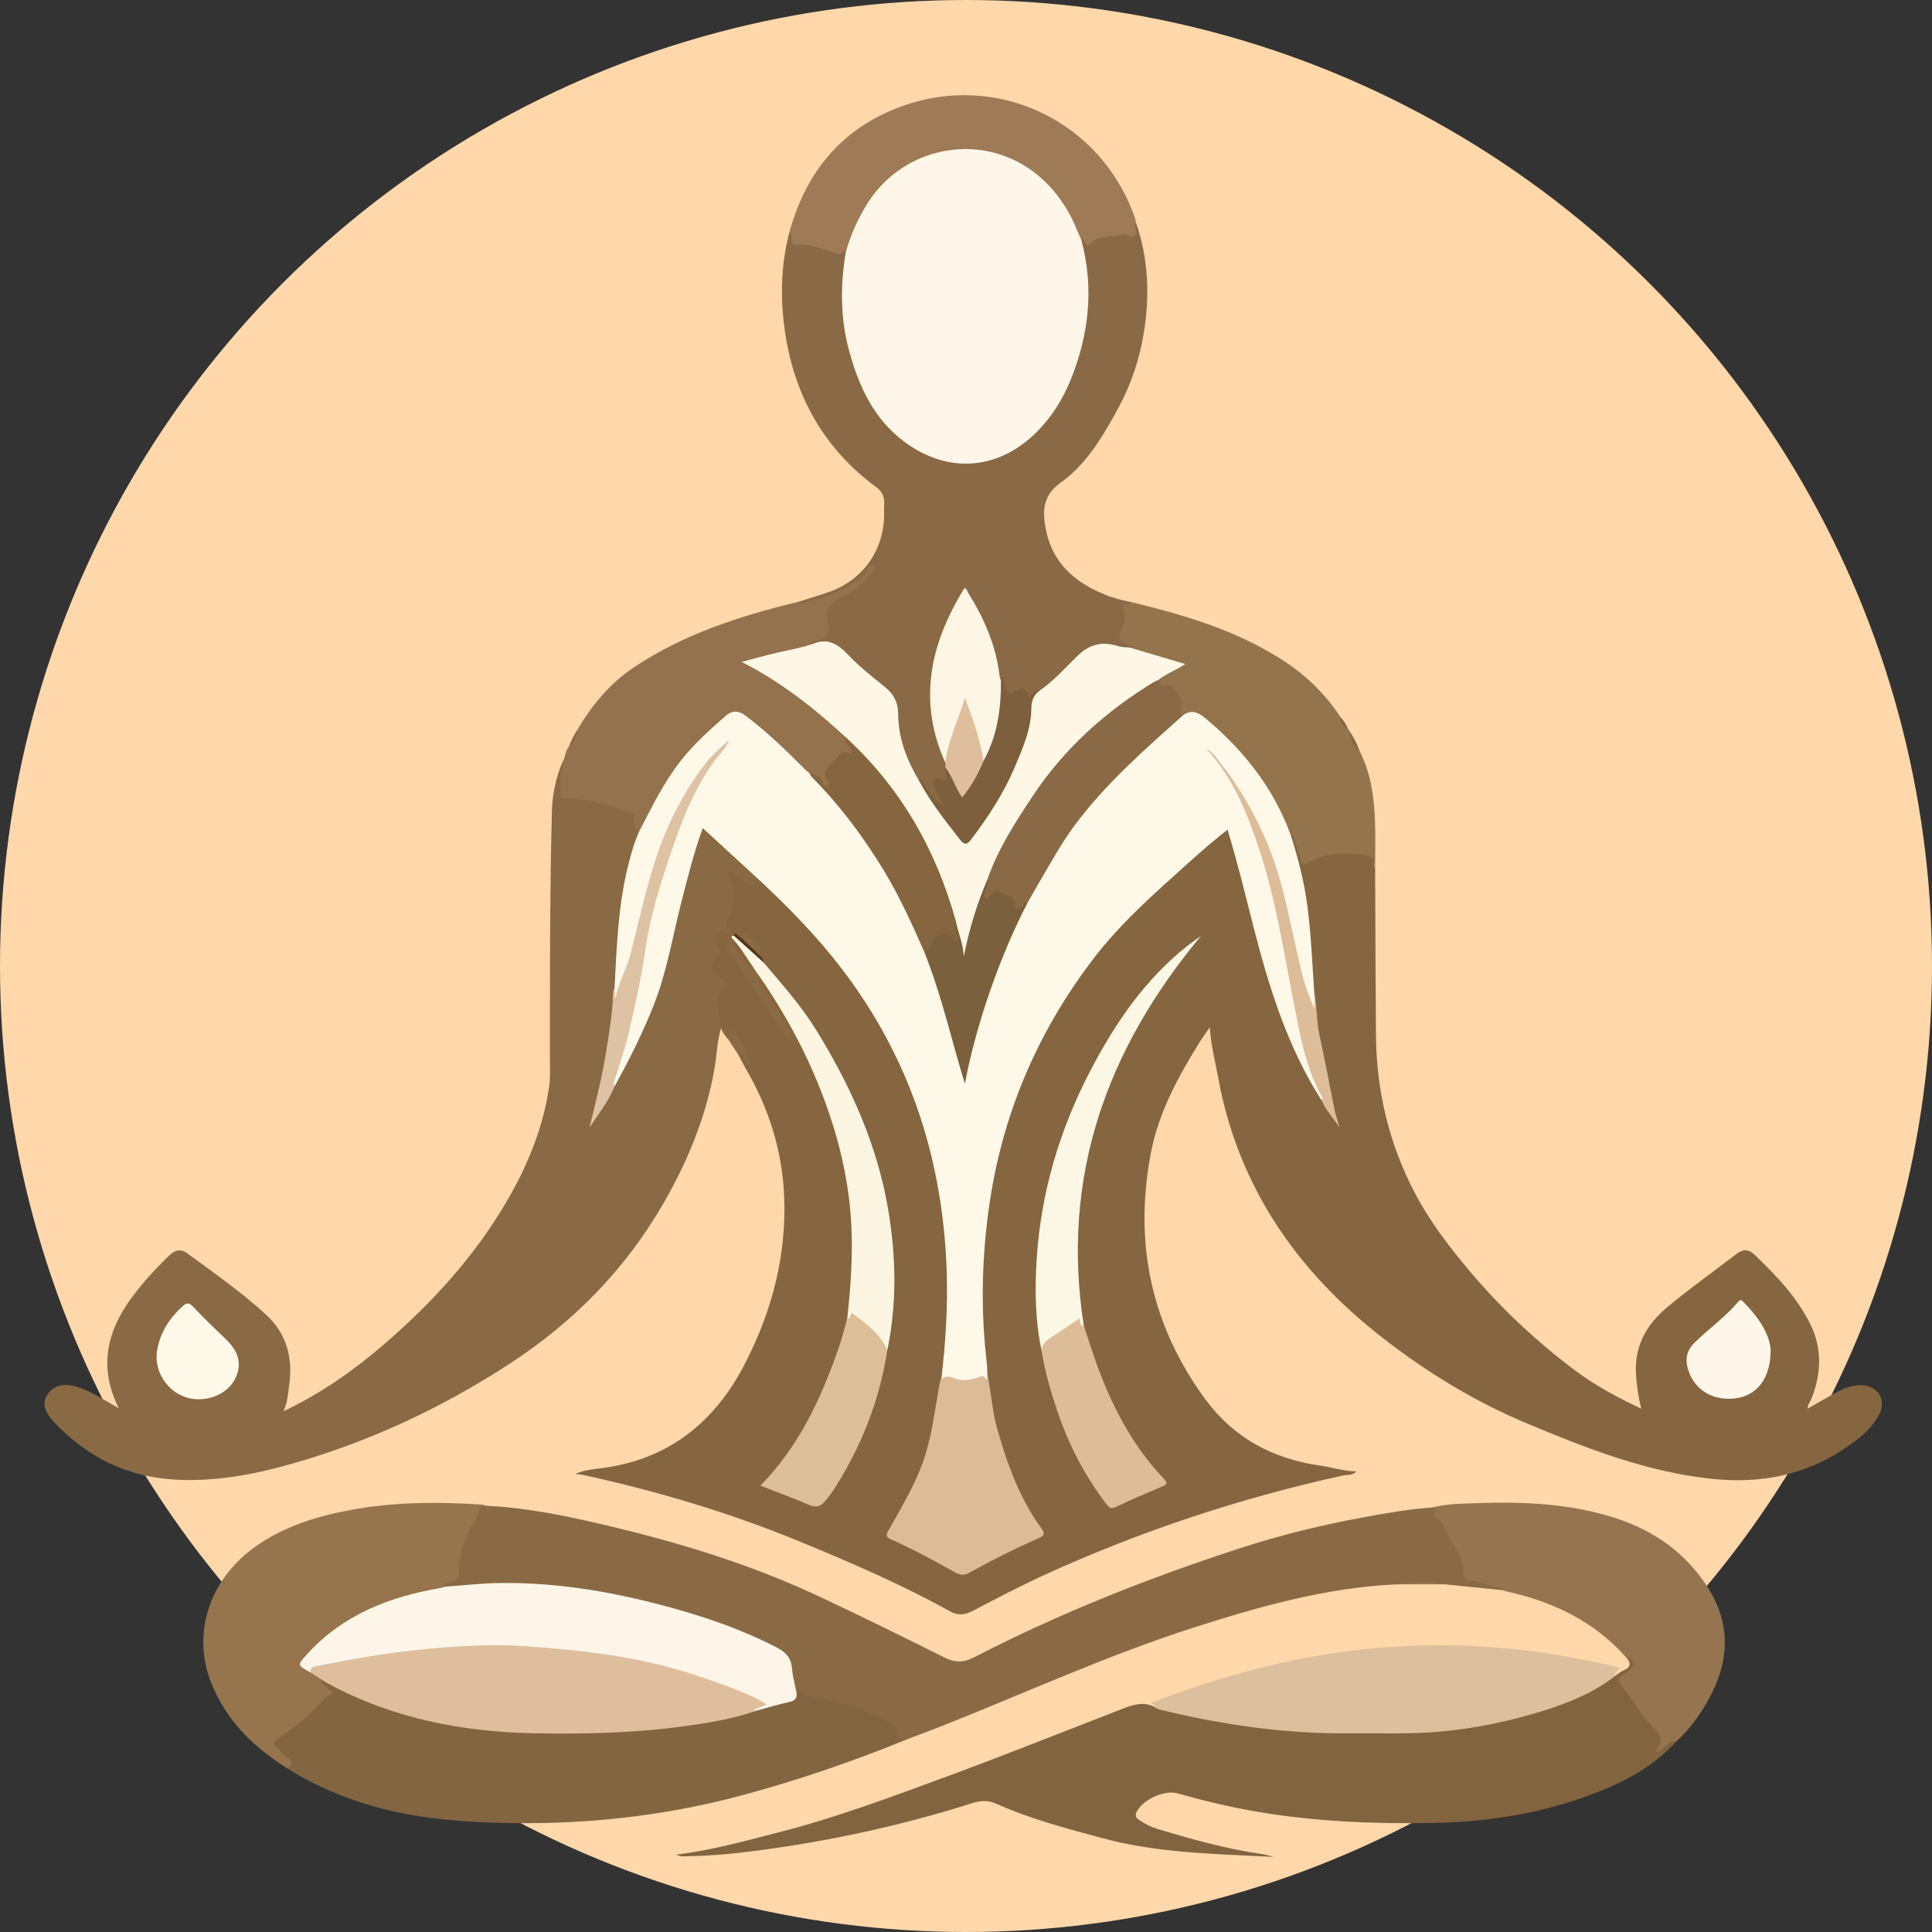 <?xml version="1.0" encoding="UTF-8"?>
<svg id="Layer_1" data-name="Layer 1" xmlns="http://www.w3.org/2000/svg" viewBox="0 0 595.28 595.28">
  <rect x="0" y="0" width="595.28" height="595.28" fill="#333333" stroke="none"/>
  <defs>
    <style>
      .cls-1 {
        fill: #dcbc98;
      }

      .cls-2 {
        fill: #8a6a45;
      }

      .cls-3 {
        fill: #866640;
      }

      .cls-4 {
        fill: #ddbc99;
      }

      .cls-5 {
        fill: #836541;
      }

      .cls-6 {
        fill: #fdf6e8;
      }

      .cls-7 {
        fill: #fef7e9;
      }

      .cls-8 {
        fill: #896a45;
      }

      .cls-9 {
        fill: #ddbd97;
      }

      .cls-10 {
        fill: #fdf6e5;
      }

      .cls-11 {
        fill: #fef8e8;
      }

      .cls-12 {
        fill: #94724d;
      }

      .cls-13 {
        fill: #fef7e6;
      }

      .cls-14 {
        fill: #9e7b56;
      }

      .cls-15 {
        fill: #dfbe9d;
      }

      .cls-16 {
        fill: #dec2a4;
      }

      .cls-17 {
        fill: #856641;
      }

      .cls-18 {
        fill: #debe9d;
      }

      .cls-19 {
        fill: #7b603d;
      }

      .cls-20 {
        fill: #fef8e9;
      }

      .cls-21 {
        fill: #826440;
      }

      .cls-22 {
        fill: #8a6a46;
      }

      .cls-23 {
        fill: #94744c;
      }

      .cls-24 {
        fill: #fcf5e2;
      }

      .cls-25 {
        fill: #563515;
      }

      .cls-26 {
        fill: #95744f;
      }

      .cls-27 {
        fill: #debf9d;
      }

      .cls-28 {
        fill: #7d5f3e;
      }

      .cls-29 {
        fill: #fbf7e4;
      }

      .cls-30 {
        fill: #fed7aa;
      }

      .cls-31 {
        fill: #fef6e8;
      }

      .cls-32 {
        fill: #96744d;
      }

      .cls-33 {
        fill: #dcbe98;
      }
    </style>
  </defs>
  <circle class="cls-30" cx="297.64" cy="297.64" r="297.64"/>
  <g>
    <path class="cls-17" d="m423.7,267.88c.08,16.97.12,33.94.25,50.9.13,17.06,3.92,33.26,11.8,48.44,4.66,8.97,10.77,16.95,17.27,24.65,9.66,11.44,20.53,21.57,32.5,30.54,6.2,4.65,13,8.22,20.16,11.62-.82-3.41-1.32-6.73-1.58-10.12-.66-8.86,2.96-15.6,9.59-21.13,6.9-5.76,14.23-10.94,21.34-16.41,1.94-1.49,3.66-1.58,5.48.15,6.72,6.4,13.14,13.1,17.29,21.5,3.75,7.6,3.36,15.44.22,23.21-.35.88-1.12,1.61-1.03,2.77,3.17-1.79,6.24-3.59,9.36-5.26,2.31-1.24,4.77-2.01,7.47-1.91,4.72.19,7.43,4.46,5.33,8.68-2.36,4.75-6.46,7.88-10.72,10.75-12.3,8.3-25.94,10.9-40.54,9.43-20.36-2.05-39.12-9.44-57.75-17.26-16-6.72-30.7-15.75-44.31-26.36-26.45-20.62-44.49-46.78-50.55-80.35-.87-4.84-2.17-9.6-2.53-15.18-1.2,1.74-2.14,2.99-2.97,4.31-6.71,10.78-12.81,21.91-15.2,34.52-5.23,27.57.06,52.94,16.76,75.71,8.78,11.97,20.8,18.38,35.31,20.47,3.71.53,7.3,1.74,11.26,1.82-1.27,1.35-2.85.96-4.18,1.26-31.65,6.97-62.25,17.09-91.74,30.54-7.59,3.46-14.98,7.35-22.37,11.22-2.47,1.29-4.53,1.4-7.02.03-14.94-8.28-30.59-15.03-46.36-21.52-21.46-8.83-43.62-15.43-66.27-20.39-.78-.17-1.59-.23-2.71-.39,2.75-1.18,5.43-1.4,8.03-1.74,20.86-2.68,35.12-14.29,44.46-32.63,8.13-15.95,12.55-32.78,11.88-50.79-.53-14.19-4.66-27.33-11.77-39.57-.81-1.39-1.53-2.83-2.29-4.25-.22-1.07.47-1.03,1.07-.75.75.35.83,1.3,1.46,1.84-.66-1.61-1.39-3.2-2.11-4.78-1.28-2.78-1.5-2.82-3.67-1.25-.87-1.06-1.78-2.1-2.15-3.47-1.44-4.02-3.14-8.05-.23-12.12.83-1.15.6-1.8-.44-2.66-3.68-3.04-3.74-3.56-1.12-7.7.61-.96.58-1.82.18-2.78-.34-.83-.58-1.69-.42-2.61.41-2.35,2.18-3.08,4.09-1.68.5.37.9.88,1.42,1.22,2.6,2.92,5.13,5.89,6.56,9.61-1.01,1.45-1.67.2-2.21-.41-1.01-1.14-1.75-2.49-2.73-3.67-.55-.67-.94-1.56-2.34-1.73,5.77,9.02,11.68,17.64,17.74,26.18-1.8-3.56-3.69-7.07-5.88-10.41-1.27-1.95-2.69-3.82-3.69-5.94-.38-.81-1.02-2.01.89-1.81,1.82,1.42,2.83,3.47,4.03,5.34,10.95,17.07,19.15,35.33,23,55.31,1.92,9.94,2.88,19.99,2.01,30.2-.43,4.99-.59,10-1.42,14.95-4.32,17.36-11.21,33.5-22.55,47.54-.11.14-.24.27-.33.43-.68,1.31-2.98,2.04-2.42,3.49.47,1.2,2.6,1.3,4,1.9,2.98,1.26,6.07,2.24,9.03,3.52,1.75.75,3.1.37,4.34-.98,1.59-1.73,2.84-3.71,4.05-5.7,7.62-12.49,12.63-25.96,14.91-40.42,2.48-12.82,2.17-25.74.76-38.6-1.9-17.21-8.52-32.88-16.27-48.2-5.32-10.52-12.23-19.84-19.9-28.68-.82-.94-1.67-1.88-2.18-3.05.09-1.81-2.45-2.15-2.27-4.01.2-2.39-2.12-4.48-4.61-4.14-1.22.27-1.68-1.34-2.87-1.15-2.74-2.2-2.83-2.6-1.55-5.61,1.57-3.68,2.16-7.4.34-11.2-.42-.87-.93-1.91.08-2.7.99-.77,1.91-.1,2.69.47,1.75,1.26,3.61,2.35,5.4,3.56-.53-1.04-.42-1.8.79-2.16,3.01,1.2,5.07,3.67,7.26,5.83,13.35,13.17,25.45,27.34,33.91,44.25,8.75,17.48,14.68,35.86,17.17,55.28,1.18,9.19,1.44,18.44.99,27.67-.34,7.06-.46,14.17-1.73,21.16-1.01,4.01-1.55,8.1-2.14,12.18-1.56,10.85-5.93,20.62-11.2,30.09-4.26,7.65-4.41,5.78,2.72,9.41,4.8,2.44,9.55,4.98,14.31,7.48,1.6.84,3.02.78,4.57-.1,6.24-3.56,12.68-6.72,19.24-9.65,2.58-1.15,2.67-1.45,1.19-3.71-9.01-13.82-13.9-29.04-15.48-45.39-.04-.45-.22-.87-.31-1.31-1.1-8.55-1.96-17.15-1.76-25.74.67-27.7,5.72-54.44,19.21-79.02,7.22-13.17,15.44-25.66,26.32-36.25,8.82-8.58,17.8-16.96,27.19-24.9.34-.29.68-.58,1.04-.85,2.66-2.01,3.08-1.81,4.1,1.41,3.97,12.6,6.54,25.57,10.19,38.25,4.27,14.82,9.69,29.11,17.86,42.26,1.09,2.15,2.72,4,3.23,5.23-1.65-4.69-2.24-10.74-3.51-16.64-1.38-6.38-3.02-12.74-2.78-19.36.03-.73-.29-1.4-.41-2.11-1.09-9.85-1.02-19.8-2.79-29.59-.93-5.19-1.92-10.37-3.67-15.37-.32-.93-.62-1.87-.54-2.88.36-1.54,1.03-1.97,1.91-.37.91,1.65,1.37,3.5,1.88,5.3.46,1.61,1.05,2.05,2.86,1.44,5.47-1.85,11.06-2.7,16.88-1.53,2.27.46,3.06,1.36,2.7,3.53-.02.48-.03,1.04.24,1.55Z"/>
    <path class="cls-8" d="m233.23,270.51c-1.05.47-.47,1.64-1.02,2.47-2.1-.88-3.86-2.22-5.69-3.47-.57-.39-1.16-1.47-2.04-.66-.72.65.04,1.34.35,1.92,2.09,3.93,1.64,8-.26,11.63-1.44,2.76-.61,4.08,1.52,5.43.14.18.19.38.13.6-.18.3-.43.48-.79.49-1.23-.65-2.11-2.8-3.75-1.59s-1.06,3.05-.04,4.57c.87,1.29.17,2.06-.7,2.97-2.59,2.7-2.34,4.67,1.03,6.49,2.09,1.13,2.5,2.2.57,3.7-1.83,1.42-1.41,3.38-1.29,5.18.15,2.18.62,4.34.95,6.5-1.3,4.09-1.33,8.39-2.06,12.58-2.58,14.68-8.15,28.2-15.5,41.06-11.72,20.5-27.77,36.85-47.48,49.72-21.18,13.83-43.87,24.37-68.24,31.19-11.28,3.16-22.76,5.21-34.52,4.63-15.06-.75-27.68-6.93-37.91-17.93-3.01-3.24-3.43-5.83-1.94-8.21,1.76-2.8,5.07-3.76,9.11-2.49,1.62.51,3.21,1.16,4.71,1.95,2.77,1.46,5.45,3.08,8.24,4.67-6.21-12.38-3.87-23.66,4.13-34.31,3.41-4.54,7.19-8.71,11.27-12.64,1.74-1.68,3.5-2.41,5.71-.79,8.17,6,16.45,11.83,24,18.65,6.82,6.16,8.6,13.79,7.32,22.47-.36,2.45-.47,4.97-1.71,7.57,11.44-5.48,21.48-12.46,30.78-20.47,14.92-12.84,28.09-27.21,38.07-44.31,6.39-10.94,11.11-22.49,13-35.09.2-1.32.27-2.68.27-4.02,0-27.02-.09-54.04.6-81.05.13-5.12,1.21-10.12,3.16-14.9,1.53.19.87,1.29.77,2.04-1.07,7.48-1.1,7.59,6.23,8.78,4.35.7,8.53,1.86,12.68,3.25,1.84.62,3.26,1.55,3.22,3.71-.02,1.34,1.35,2.12,1.29,3.45-2.92,8.89-4.93,17.95-5.83,27.28-.67,6.87-.81,13.77-1.52,20.62-.62,5.23-1.13,10.48-1.83,15.71-1.14,8.52-3.23,16.83-5.17,24.53,1.51-3.05,4.07-6.23,5.65-9.96,9.39-16,15.78-33.11,19.31-51.33,1.71-8.8,4.22-17.42,7.03-25.94.88-2.67,1.75-2.99,3.69-1.09,4.1,4.02,8.41,7.8,12.69,11.6.85.74,1.84,1.49,1.81,2.84Z"/>
    <path class="cls-22" d="m245.98,185.43c3.16-1.01,6.34-1.95,9.46-3.04,10.16-3.53,16.71-12.53,16.95-23.25.03-1.35-.03-2.7.05-4.04.14-2.19-.79-3.77-2.51-5.04-15.84-11.7-24.85-27.54-27.9-46.81-1.69-10.71-1.57-21.44,1.3-32.01.19-.05.47-.05.49.06.5,3.19,3.14,3.17,5.45,3.71,2.69.63,5.44,1.01,7.99,2.15.84.38,1.54.14,2.26-.31,1.09-.68,1.39.11,1.64.95-.25,5.19-1.26,10.32-.95,15.55.73,12.63,3.88,24.53,11.58,34.73,6.2,8.22,14.4,13.74,25.02,13.91,11.28.18,19.85-5.34,26.28-14.39,6.72-9.48,9.88-20.13,11.13-31.62.81-7.48-.28-14.65-1.57-21.88.26-.95.58-1.95,1.68-.72.82.91,1.44.53,2.32.12,3.12-1.48,6.51-1.96,9.88-1.79,1.95.1,2.91-.03,2.58-2.23-.07-.48.08-1.11.88-.96,3.83,11.02,4.3,22.3,2.49,33.71-1.28,8.13-3.87,16.01-7.74,23.14-4.68,8.62-9.68,17.41-17.88,23.3-5.07,3.64-5.73,7.83-4.81,13.44,1.81,11.01,8.77,17.2,18.46,21.13,2.68,1.09,5.49,1.8,8.33,2.33-1.41,1.27-2.02,2.78-1.84,4.74.11,1.21-.26,2.5-.7,3.65-.79,2.08-.29,3.35,1.82,4.15.91.34,2.5.94.29,1.92-2.37.39-4.63-.32-6.86-.87-2.59-.65-4.67-.03-6.7,1.62-4.02,3.27-7.55,7.06-11.5,10.41-.88.75-1.6,1.69-2.75,2.07-.71.15-1.38.38-1.87.97-1.14,1.38-2.12,1.53-3-.28-.44-.9-1.29-.81-2.12-.59-1.07.28-2.03,1.52-3.23.61-1.23-.93-1.28-2.49-1.67-3.85-.09-.32.13-.66-.01-.99-.21.19-.02.71-.54.65-1.15-.65-.96-1.85-1.11-2.86-1.18-7.92-4.27-15.13-8.18-22.02-1.3-2.29-1.43-2.21-2.85.02-7.7,12.14-9.86,25.35-7.7,39.4.56,3.66,2.2,6.99,3.45,10.43.13.53.18,1.07.2,1.61.01.8.08,1.6.19,2.4.2,1.5-.27,2.51-2.06,2.2-1.86-.33-1.68.73-1.3,1.9.39,1.2,1.09,2.24,1.72,3.33.47.81,1.55,1.85.65,2.59-1.06.86-1.86-.51-2.6-1.18-1.72-1.57-3.31-3.27-4.44-5.34-.39-.7-.76-1.43-1.56-1.79-4.1-5.88-6.32-12.46-6.55-19.56-.12-3.8-1.24-6.61-4.25-9.03-4.88-3.92-9.61-8.04-14.13-12.39-1.24-1.19-2.52-1.58-4.14-.99-1.01.36-2.06.63-3.16.47-.98-.34-1.98-1.19-.41-1.58,4.48-1.1,4.61-3.79,4.02-7.66-.49-3.25,2.47-4.93,4.94-6.32,3.37-1.9,6.6-3.89,8.87-7.11-.29.36-.47.82-.83,1.13-5.69,4.97-12.47,7.56-19.78,8.94-.52.12-1.32.06-1.17-.94Z"/>
    <path class="cls-2" d="m149.69,463.95c12.51.57,24.69,3.09,36.83,5.96,22.4,5.29,44.36,11.93,65.25,21.7,13.16,6.15,26.2,12.58,39.2,19.07,3.2,1.6,5.83,1.68,9.06.01,26.29-13.57,53.72-24.43,81.81-33.59,12.61-4.11,25.54-7.28,38.61-9.65,6.94-1.26,13.91-2.55,20.98-2.96.54-.25,1.25-.31,1.37.3.76,3.91,3.75,6.61,5.4,10.04,1.49,3.08,3.06,6.1,3.6,9.51.23,1.48,1.1,1.85,2.36,2.09,3.08.57,5.99,1.81,9.09,2.35.46.08,1.17.33.86,1.04-.22.51-.77.24-1.19.13-5.87-.6-11.73-1.19-17.6-1.79-5.02-.29-10.04-.31-15.06.01-21.51.96-41.98,6.76-62.32,13.26-26.33,8.42-51.45,19.93-77.08,30.12-3.99,1.59-8.02,3.07-12.03,4.6-1.71-.05-3.43.03-3.31-2.55.05-1.09-1.09-1.56-1.89-2.11-3.52-2.41-7.5-3.89-11.53-5.07-4.64-1.36-9.33-2.59-14.09-3.51-.99-.19-2.01-.37-2.24-1.57-.16-.83-.66.16-.87-.22-1.37-2.04-1.33-4.46-1.61-6.72-.37-3.03-2-4.85-4.54-6.2-5-2.67-10.21-4.88-15.53-6.78-17.14-6.14-34.74-10.32-52.86-12.22-9.84-1.03-19.69-.87-29.53.26-1.16.13-2.32.21-3.49.02-1.53-.45-1.84-1.51-.33-2.01,3.47-1.15,3.56-3.7,3.86-6.7.45-4.55,2.31-8.76,4.59-12.73.44-.77,1.09-1.46,1.21-2.36.24-1.97,1.37-2.28,3.02-1.73Z"/>
    <path class="cls-21" d="m516.41,536.63c-7.84,8.67-18.02,13.49-28.77,17.26-15.04,5.28-30.62,7.54-46.51,7.8-17.88.3-35.71-.42-53.37-3.4-8.41-1.42-16.69-3.4-24.89-5.72-4.15-1.17-10.86,1.95-12.71,5.81-.57,1.18.05,1.86.93,2.45,1.72,1.16,3.58,2.09,5.56,2.69,10.56,3.19,21.18,6.16,32.13,7.75,1.21.17,2.39.51,3.57.86-17.64-.92-35.37-1.09-52.58-5.74-11.08-2.99-22.2-5.89-32.73-10.61-2.4-1.08-4.71-1.08-7.28-.27-21.67,6.91-43.81,11.71-66.37,14.68-7.03.93-14.08,1.6-21.17,1.73-1.12.02-2.27.25-3.88-.48,11.19-1.36,21.53-4.29,31.93-6.96,17.23-4.41,33.88-10.64,50.54-16.77,18.18-6.69,36.17-13.89,54.23-20.89,3.55-1.38,7.05-2.82,10.84-.82,1.16-.02,2.3.07,3.45.34,13.91,3.28,27.95,5.53,42.24,6.43,11.49.73,22.98.7,34.43.3,17.69-.62,34.92-4,51.16-11.41,2.61-1.19,5.16-2.52,7.56-4.12.91-.61,1.87-1.06,2.96-1.21.88-.57,1.7-1.27,2.65-1.68,1.97-.85,2.34-2,.98-3.68-.16-.96.47-.79.93-.57,1.82.9,2.03,3.32.43,4.59-.49.39-1.05.68-1.55,1.06-1.24.97-1.63,1.98-.52,3.4,3.51,4.51,6.44,9.46,10.35,13.66,1.44,1.55,2.18,3.05.32,5.22,1.39-.68,2.08-1.53,3.02-1.96.71-.31,1.57-1.12,2.12.26Z"/>
    <path class="cls-5" d="m245.36,521.29c.05-.17.09-.34.14-.52,3.86,2.43,8.44,2.5,12.66,3.72,5.93,1.7,11.79,3.45,16.92,7.05,1.01.71,1.8,1.19,1.33,2.74-.67,2.24,1.95.78,2.43,1.88-16.33,6.66-32.99,12.36-50.02,16.95-24.94,6.72-50.33,9.3-76.12,8.51-15.58-.47-30.92-2.16-45.62-7.68-6.44-2.42-12.68-5.27-18.47-9.03.54-1.75-.57-2.74-1.67-3.81-4.13-4.05-4.11-4.16.52-7.44,4.68-3.32,8.82-7.25,12.8-11.36.79-.81.79-1.23,0-1.89-.68-.57-1.38-1.17-1.74-2.01-.53-1.22.15-1.41,1.17-1.25,8.92,4.7,18.15,8.62,27.93,11.15,9.32,2.41,18.78,3.78,28.39,4.47,7.72.56,15.42.47,23.12.42,18.08-.12,35.99-1.84,53.5-6.6,2.83-.83,5.65-1.73,8.55-2.33,1.85-.4,3.33-1.21,4.18-2.97Z"/>
    <path class="cls-32" d="m98.87,517.36c.08,1.76,1.65,2.3,2.72,3.2.89.75,1.4,1.22-.12,1.76-.56.2-1.11.6-1.5,1.05-4.1,4.8-8.94,8.73-14.19,12.19-1.48.97-1.79,1.82-.36,3.09,1.14,1.01,2.04,2.33,3.28,3.17,1.81,1.23,1.32,2.1-.1,3.08-10.45-6.52-18.99-14.85-23.56-26.49-6.04-15.4-.38-32.07,13.95-42.08,8.79-6.14,18.79-9.19,29.19-11.11,13.33-2.45,26.76-2.53,40.22-1.63.43.03.85.23,1.28.35-1.23.09-1.87.1-2.27,1.92-.59,2.64-2.74,4.85-3.72,7.55-1.25,3.44-2.58,6.84-2.23,10.58.26,2.77-1.93,3-3.67,3.76-.41.18-1.72.11-.51,1.11-.33,1.3-1.5,1.1-2.4,1.28-5.54,1.11-10.98,2.53-16.33,4.41-8.82,3.09-16.22,8.28-22.78,14.81-.19.19-.38.38-.56.58-2.36,2.6-2.32,2.88.64,4.7.94.99,2.9.85,3.02,2.72Z"/>
    <path class="cls-26" d="m516.41,536.63c-1.66-.71-2.24.99-3.36,1.49-.96.43-1.46,1.59-2.63,1.64-.09-.2-.25-.45-.21-.5,3.17-3.41.47-5.71-1.65-7.93-3.58-3.76-5.95-8.41-9.28-12.37-1.54-1.83.93-3.17,2.45-4.16,1.84-1.2,1.95-2.66.21-4.04-.09-.07-.42.15-.64.24-9.74-11.23-22.36-17.32-36.6-20.54-.6-.14-1.19-.34-1.79-.51.13-.2,1.13-.47.38-.51-3.52-.19-6.58-2.16-10.09-2.36-1.25-.07-2.24-.5-2.2-2.55.06-2.92-1.34-5.75-2.93-8.22-1.96-3.04-2.82-6.81-6.05-9.02-.71-.49-.09-1.09.22-1.63.54-.94-.23-1.02-.83-1.18,4.27-1.15,8.7-1.15,13.04-1.31,14.82-.54,29.59.03,43.83,4.76,11.59,3.84,21.13,10.65,27.79,20.98,7.25,11.24,6.88,22.83.56,34.35-2.71,4.96-5.95,9.58-10.22,13.37Z"/>
    <path class="cls-12" d="m245.98,185.43c.37.53.86.55,1.42.37,5.75-1.81,11.75-2.94,16.57-7.06,1.25-1.07,2.96-1.49,3.36-3.43.11-.51.79-1.26,1.42-.85.7.46.46,1.31-.03,1.9-2.59,3.09-5.41,5.9-9.21,7.51-4.12,1.75-5.39,4.6-4.4,8.92.38,1.67.23,3.57-2.19,4.08-1.09.23-2.11.77-3.16,1.17.04.07.05.19.11.21.16.07.34.1.51.15-.22,1.36-1.44,1.16-2.31,1.4-3.02.85-6.11,1.43-9.16,2.17-2.95.72-5.9,1.48-8.62,2.21,3.82,1.44,7.21,3.97,10.67,6.34,6.44,4.41,12.66,9.12,18.39,14.44.52.49,1.1.93,1.4,1.61.18,1.48,1.11,2.6,1.79,3.84.71,1.28.68,2.15-1.22,2.22-3.29.13-6.45,4.49-5.57,7.54.29,1.02.48,2.01-.68,2.53-1.07.48-1.73-.27-2.08-1.13-.65-1.57-1.93-2.27-3.41-2.77-3.66-2.88-7.01-6.1-10.35-9.33-2.97-2.87-6.07-5.57-9.42-7.97-2.99-2.14-3.75-1.99-6.58.3-10.22,8.27-17.87,18.49-23.38,30.39-.67,1.44-.9,3.36-2.87,3.92-1.54-.83-1.87-2.18-1.66-3.79.17-1.36-.7-1.86-1.82-2.23-6.43-2.12-12.86-4.24-19.75-4.05-1.2.03-1.05-.75-1.03-1.41.1-2.75-.47-5.56.66-8.23.22-.52.41-1.01-.18-1.42,1.07-1.46.85-3.46,2.05-4.86,1.26-1.62,2.2-3.41,2.73-5.4,4.46-7.49,9.91-14.12,17.2-19.01,15.48-10.38,32.9-15.94,50.8-20.28Z"/>
    <path class="cls-27" d="m497.67,516.35c-6.57,5.19-14.18,8.26-22.07,10.74-10.1,3.16-20.41,5.33-30.94,6.37-9.64.95-19.33.52-29,.61-19.33.17-38.31-2.51-57.07-7.01-.95-.23-1.94-.37-2.72-1.03.41-1.06-1.09-.69-1.08-1.45,47.14-17.93,91.37-23.43,144.01-10.81.37,1.17-1.87,1.23-1.13,2.58Z"/>
    <path class="cls-23" d="m348.19,199.55c.23-.15.92-.11.58-.47-.37-.4-1.15-.38-1.68-.67-1.55-.85-2.91-1.34-1.69-3.93.89-1.89,1.56-4.37.68-6.94-.66-1.95,1.99-1.03,2.77-1.96,16.51,4.03,32.75,8.82,47.1,18.32,6.82,4.51,12.6,10.2,17.1,17.09.31,1.33,1.1,2.36,2.13,3.22.21.35.41.71.62,1.06.76,2.28,1.73,4.46,3.23,6.37,3.35,6.68,4.35,13.9,4.62,21.24.19,4.99.05,9.99.05,14.99-.1-.14-.32-.31-.29-.43.79-3.71-2.22-4.12-4.38-4.28-5.51-.4-11.07-.25-16.07,2.64-1.57.9-1.89-.16-2.24-1.2-.75-2.29-1.44-4.6-2.16-6.9-.36-1.14-.52-.52-.69.08-1.25-.22-1.31-1.37-1.63-2.24-5.21-13.72-14.36-24.44-25.37-33.84-2.16-1.84-4.14-1.52-6.4-1.02-1.11-.55-1.41-1.42-1.29-2.65.36-3.45-1.06-5.38-4.49-6.14-1.38-.3-1.94-1.13-1.95-2.46,1.98-2.76,4.92-3.82,7.32-4.57-4.69-.88-9.78-2.96-15.05-4.35-.46-.11-.76-.47-.82-.96Z"/>
    <path class="cls-14" d="m349.98,68.52c-.85,1.35.91,3.15-.44,4.18-1.19.91-2.56-.84-4-.41-3.21.94-6.93-.04-9.64,2.84-.92.98-1.49-.12-1.95-.91-.12-.22-.08-1.85-.75-.2-1.37-.25-1.37-1.52-1.77-2.45-2.88-6.79-6.84-12.73-12.7-17.4-14.77-11.78-36.69-9.35-48.34,5.53-3.78,4.82-7.06,9.93-8.4,16.06-.18.81-.24,1.85-1.42,2.03-.1-.23-.21-.46-.31-.7-1.21,1.87-2.46.91-4.1.45-3.5-.98-6.95-2.51-10.75-2.13-1.18.12-1.51-.65-1.6-1.65-.08-.85.29-1.8-.49-2.52,5.13-18.44,16.16-31.76,34.33-38.42,29.58-10.85,61.58,4.45,71.97,34.14.19.5.25,1.04.36,1.56Z"/>
    <path class="cls-8" d="m224.34,320.19c.61-.35.31-.86.32-1.38.03-1.43,1.12-1.78,1.91-.9,2.28,2.54,3.22,5.86,4.63,8.89.21.44,0,.9-.47,1.1-.72.32-.8-.43-1.18-.72-.79-.58-.03-2.62-1.96-2.07-1.08-1.63-2.16-3.27-3.25-4.92Z"/>
    <path class="cls-26" d="m430.26,488.17c5.02-.8,10.04-.78,15.06-.01-5.02,0-10.04.01-15.06.01Z"/>
    <path class="cls-17" d="m419.02,231.65c-1.98-1.67-2.97-3.83-3.23-6.37,1.37,1.97,2.43,4.1,3.23,6.37Z"/>
    <path class="cls-8" d="m177.99,224.73c-.02,2.25-1.01,4.01-2.73,5.4.71-1.9,1.56-3.73,2.73-5.4Z"/>
    <path class="cls-17" d="m415.18,224.21c-1.6-.48-2.26-1.59-2.13-3.22.89.96,1.61,2.02,2.13,3.22Z"/>
    <path class="cls-20" d="m364.5,220.4c2.68-1.91,4.75-.91,7.05,1.02,11.82,9.94,21.1,21.66,26.3,36.35,2.16,6.82,3.93,13.73,4.9,20.83,1.25,9.12,1.56,18.32,2.22,27.49.34,1.82.33,3.62-.06,5.66-1.31-.73-1.41-1.86-1.77-2.82-3.13-8.36-4.76-17.11-6.56-25.81-3.39-16.28-9.48-31.4-18.94-45.11-1.43-2.07-3.06-3.97-3.8-5.01,10.26,11.51,14.72,26.92,18.85,42.54,3.68,13.91,5.03,28.28,8.6,42.2,1.63,6.34,2.86,12.79,6.06,18.63.4.73,1.46,1.87-.22,2.57-10.51-16.5-16.18-34.89-20.97-53.62-2.52-9.86-4.9-19.76-7.93-29.67-5.95,4.59-11.4,9.64-16.94,14.61-8.63,7.74-17.09,15.64-24.17,24.86-17.75,23.12-28.68,49.06-32.56,78.02-2.1,15.65-2.37,31.26-.5,46.92.14,1.16.13,2.33.18,3.49.14,1.85.13,1.86-1.34,1.48-.36-.09-.71-.09-1.05.03-2.98,1.03-5.97,1.12-8.98.13-.75-.25-1.37.22-2.04.44-1.08.36-.95-.35-.75-1.03,1.26-10.8,1.96-21.63,1.63-32.49-1.21-39.17-14.09-73.82-40.31-103.25-5.73-6.44-11.82-12.52-18.16-18.36-5.53-5.09-11.06-10.17-16.7-15.35-2.77,7.55-4.66,15.26-6.63,22.95-2.7,10.58-4.45,21.41-8.5,31.64-3.41,8.6-7.55,16.84-12.01,24.93-1.73-.75-.82-2.15-.57-3.14.88-3.38,2.27-6.61,3.18-10,2.44-9.11,4.37-18.32,5.89-27.64,1.94-11.81,5.05-23.34,9.21-34.56,3.34-9.01,6.79-17.99,12.73-25.73,1.04-1.36,2.19-2.61,3.35-3.85-10.38,10.88-18.48,25.99-22.51,42.02-1.93,7.66-3.93,15.3-5.87,22.96-1.09,4.28-3.25,8.17-4.45,12.41-.09.31-.33.66-.98.55-.44-1.02-.31-2.11-.04-3.22.69-12.93,1.11-25.9,4.39-38.53.87-3.34,1.78-6.67,3.25-9.81,3.9-7.57,7.63-15.23,12.96-21.97,3.98-5.03,8.74-9.25,13.51-13.48,2.24-1.98,4.24-1.73,6.46-.04,6.46,4.9,12.25,10.53,17.96,16.24.5.5,1.07.95,1.6,1.42,3.53,2.49,6.11,5.91,8.87,9.15,11.67,13.69,20.37,29.15,27.05,45.8,4.08,9.22,6.52,18.96,9.2,28.62.81,2.93,1.78,5.82,2.44,8.84,2.02-6.77,3.18-13.81,5.4-20.45,3.69-11.02,7.79-21.94,13.41-32.19,3.75-6.22,6.99-12.74,10.96-18.83,3.63-5.57,7.72-10.81,12.26-15.65,7.25-7.72,15.17-14.75,22.82-22.05.74-.67,1.49-1.37,2.62-1.14Z"/>
    <path class="cls-1" d="m290.07,424.61c.03.08.06.17.09.25,2.08-1.6,3.97.16,5.95.33,2,.17,3.91-.25,5.74-.97,1.15-.45,1.83-.3,2.15,1.8.14-1.42.19-1.94.24-2.47,1.18,5.49,1.46,11.14,2.99,16.58,3.09,10.91,6.87,21.52,13.65,30.78,1.19,1.62.88,2.28-.86,3.04-7.31,3.2-14.44,6.77-21.4,10.66-1.53.86-2.81.72-4.26-.09-6.49-3.63-13.02-7.19-19.82-10.21-1.57-.7-1.58-1.32-.77-2.76,4.37-7.81,9.06-15.46,11.61-24.16,2.07-7.07,2.87-14.36,4.24-21.56.09-.41.3-.81.45-1.22Z"/>
    <path class="cls-24" d="m225.42,288.9c-.04-.48.27-.61.66-.64,3.94,1.72,6.53,4.94,9.09,8.19,5.73,6.76,11.68,13.4,16.34,20.96,10.61,17.21,18.85,35.5,22.2,55.55,2.38,14.27,2.66,28.71-.31,43.03-.18.07-.42.1-.49-.03-2.61-4.5-6.38-7.88-10.55-10.61.02.67.06,1.61-1.32,1.42-.04-.01-.08-.13-.08-.2,0-.09.06-.17.09-.25,1.02-9.55,1.74-19.09,1.26-28.72-.61-12.2-3.16-23.95-7.14-35.45-5.2-15.02-12.52-28.94-21.61-41.95-1.14-.33-1.37-1.27-1.53-2.26-2.16-3.04-3.98-6.33-6.61-9.04Z"/>
    <path class="cls-29" d="m320.91,416.03c-1.97-9.3-2.09-18.74-1.49-28.14,1.31-20.42,7.03-39.7,16.44-57.8,7.63-14.66,16.81-28.23,29.98-38.64,1.37-1.08,2.81-2.06,4.2-3.07-29.13,34.96-43.25,74.29-36.11,120.06.04.98-.68.81-.9.37-.89-1.77-1.76-.96-2.79-.18-1.2.91-2.43,1.83-3.76,2.51-2.3,1.17-3.81,3.16-5.57,4.89Z"/>
    <path class="cls-33" d="m261.04,406.34c1.22.03.72-1.38,1.46-1.74,4.3,3.17,8.71,6.23,10.89,11.41-2.03,13.15-6.4,25.49-12.94,37.07-1.85,3.28-3.75,6.53-6.19,9.42-1.37,1.62-2.77,2.14-4.93,1.2-4.9-2.12-9.93-3.94-15.06-5.94,12.04-12.25,18.97-27.31,24.38-43.21.92-2.7,1.6-5.47,2.39-8.21Z"/>
    <path class="cls-9" d="m320.91,416.03c.21-2.3,1.97-3.31,3.65-4.41,2.6-1.71,5.17-3.47,7.95-5.34.64.44-.15,2.24,1.42,2.16,2.17,6.64,4.29,13.29,7.07,19.71,4.38,10.13,9.97,19.48,17.62,27.51,1.23,1.29.93,1.72-.51,2.34-4.79,2.03-9.59,4.05-14.27,6.31-1.58.76-2.09.23-2.96-.9-6.67-8.71-11.62-18.31-15.12-28.68-2.06-6.12-3.89-12.3-4.85-18.7Z"/>
    <path class="cls-31" d="m545.56,416.01c0,8.99-4.47,14.14-11.04,14.87-7.37.82-13.16-3.13-14.67-10.02-.61-2.77.22-5.17,2.21-7.12,4.43-4.31,9.52-7.92,13.53-12.67.54-.64.9-.6,1.49-.01,4.76,4.76,8.28,10.11,8.48,14.95Z"/>
    <path class="cls-4" d="m407.13,338.95c.65-.47.22-.95-.03-1.39-5.01-9.09-6.62-19.22-8.58-29.17-3.05-15.48-5.41-31.12-10.36-46.16-3.73-11.34-8.08-22.45-16.45-31.47,1.43.7,2.41,1.78,3.29,3.04.87,1.25,1.91,2.37,2.81,3.6,7.74,10.6,13.47,22.22,16.89,34.87,2.49,9.2,4.25,18.6,6.51,27.86.88,3.62,2.23,7.13,3.78,10.7v-4.75c.85,4.19.61,8.51,1.53,12.71,1.65,7.51,3.05,15.07,4.57,22.61.4,1.99,1.06,3.91,1.67,5.89-2-2.73-4.22-5.26-5.63-8.34Z"/>
    <path class="cls-8" d="m232.02,297.97c.51.75,1.02,1.51,1.53,2.26-.43,1.79.95,2.89,1.77,4.08,2.93,4.29,5.39,8.85,8.01,13.32.39.67,1.48,1.63.49,2.3-.88.6-1.56-.5-2.05-1.24-4.64-6.88-9.24-13.78-13.92-20.63-1.08-1.57-1.44-3.65-3.38-4.66-.64-.33-.81-1.3-.29-1.91.66-.76,1.57-.5,2.11.16,1.37,1.64,2.62,3.38,3.93,5.07.46.6.54,1.78,1.8,1.25Z"/>
    <path class="cls-8" d="m228.21,288.79c.42-.53.44-1.57,1.68-.76,1.57,1.04,2.85,2.36,4.06,3.73,1.05,1.19-.61,1.01-.98,1.49-2.02-1.03-3.68-2.44-4.76-4.46Z"/>
    <path class="cls-25" d="m228.21,288.79c1.58,1.49,3.17,2.97,4.75,4.46.56,1.19,2.38,1.52,2.21,3.21-3.03-2.73-6.06-5.46-9.09-8.19.03-.15.02-.3,0-.45,1.1-.52,1.28.96,2.14.97Z"/>
    <path class="cls-11" d="m61.13,431.14c-8-.03-14.19-7.65-12.64-15.53,1.05-5.32,3.81-9.58,7.8-13.15,1.13-1.01,1.9-1.21,3.09.04,3.22,3.37,6.54,6.64,9.92,9.84,3.45,3.26,5.46,6.88,3.52,11.71-1.74,4.29-6.41,7.1-11.69,7.09Z"/>
    <path class="cls-16" d="m189.35,304.48c.05.89.11,1.77.19,3.24,1.13-5.17,3.56-9.25,4.74-13.82,2.6-10.11,4.74-20.35,8.1-30.25,3.63-10.69,8.75-20.6,15.82-29.42,1.77-2.21,4.07-4,6.45-6.29-.96,2.75-2.91,4.38-4.31,6.27-7.81,10.59-11.79,22.87-15.77,35.12-2.56,7.89-4.7,15.95-5.87,24.17-1.2,8.41-3.1,16.65-5.02,24.88-1.2,5.12-2.99,10.1-4.53,15.13-.14.46-.23.86.24,1.17-1.9,4.65-4.97,8.58-7.76,12.71,1.96-7.93,3.94-15.81,5.21-23.82.88-5.55,1.82-11.11,2.04-16.75.04-.81-.05-1.64.47-2.34Z"/>
    <path class="cls-7" d="m260.59,77.79c1.44-5.28,3.63-10.17,6.53-14.87,13.61-22.03,47.4-24.27,62.42,3.06,1.42,2.57,2.45,5.36,3.66,8.04,3.91,14.69,2.35,28.99-3.28,42.93-2.44,6.03-5.85,11.5-10.5,16.15-11.86,11.87-27.52,12.99-40.94,2.89-9.32-7.02-13.84-16.96-16.82-27.79-2.75-10.03-2.78-20.2-1.07-30.41Z"/>
    <path class="cls-13" d="m348.19,199.55c5.61,1.67,11.22,3.33,17,5.05-2.73,1.86-5.86,2.94-8.41,4.98-.43,1.23-1.61,1.64-2.57,2.25-7.58,4.84-14.76,10.16-21.13,16.55-5.78,5.8-11.13,11.93-15.41,18.93-4.81,7.88-9.95,15.58-13.02,24.39-2.45,6.63-4.8,13.29-6.08,20.27-.23,1.26-.22,3.29-1.67,3.26-1.41-.02-1.03-2.02-1.16-3.18-.31-2.78-1.59-5.3-2.01-8.04-2.39-10.31-6.65-19.85-11.95-28.96-5.07-8.71-10.75-16.94-18.22-23.83-1.29-1.18-2.66-2.41-3.17-4.23-9.63-8.88-19.85-16.94-31.89-23.04,3.74-.98,7.33-2.01,10.96-2.84,3.65-.84,7.35-1.48,10.92-2.68,4.73-2.06,7.89.12,11.11,3.5,3.45,3.62,7.45,6.73,11.34,9.9,2.63,2.15,3.88,4.7,3.9,8.12.05,7.46,2.63,14.19,6.39,20.52,3.84,5.4,7.77,10.73,11.79,16,2.32,3.03,2.76,3.04,5.07-.04,6.9-9.18,12.34-19.13,15.76-30.13.8-2.59,1.18-5.23,1.23-7.94.04-2.41.77-4.57,3.34-5.54,4.38-3.02,7.89-7.03,11.64-10.7,3.8-3.72,7.79-4.55,12.55-3.05,1.23.39,2.46.33,3.69.48Z"/>
    <path class="cls-10" d="m291.27,235c-8.57-19-4.68-36.7,5.87-53.76.7-.04.83.86,1.15,1.39,4.89,7.83,8.55,16.14,9.67,25.41.07.61.29,1.21.44,1.81,1.04,1.3.98,2.87.85,4.36-.48,5.72-1.37,11.37-3.58,16.72-.54,1.31-1.03,2.69-2.27,3.57-.66.27-1.05-.06-1.18-.66-1.25-5.79-2.92-11.46-4.78-17.09-.11-.32.12-.68-.05-.88-1.05,3.97-2.3,7.94-3.59,11.9-.69,2.12-1.8,4.12-1.71,6.46.04.45-.22.86-.82.77Z"/>
    <path class="cls-28" d="m303.05,234.43c4.25-7.66,5.4-16,5.36-24.6.05-.35.11-.7.16-1.06.84.13.42.88.65,1.31.94,1.76.63,5.23,4.42,2.45,1.44-1.06,3.26-.08,3.15,2.26,1.59-.3,1.61-2.73,3.52-1.99-1.75,1.33-2.52,3.07-2.53,5.28-.02,6.55-2.62,12.39-5.1,18.26-3.41,8.08-8.18,15.34-13.44,22.3-1.18,1.56-2.02,1.88-3.4.12-4.58-5.87-9.22-11.69-12.72-18.31,1.35-.66,1.18.74,1.46,1.23,1.6,2.8,3.86,4.93,6.4,6.86-1.09-2.22-2.66-4.17-3.27-6.6-.42-1.65.51-2.5,1.78-1.96,2.88,1.23,2.33-.2,1.83-1.93-.14-.49-.02-1.06-.02-1.6.85-.07,1.32.49,1.66,1.12,1.22,2.26,2.48,4.5,3.37,7.03,1.95-2.12,3.26-4.68,4.57-7.25.55-1.06.89-2.33,2.15-2.92Z"/>
    <path class="cls-15" d="m303.05,234.43c-1.64,4.04-3.75,7.8-6.58,11.27-2.17-3.01-3.02-6.49-5.17-9.23-.01-.5-.02-.99-.03-1.49.82-6.98,4.07-13.22,6.04-19.96,2.44,6.37,4.65,12.72,5.74,19.41Z"/>
    <path class="cls-6" d="m95.6,515.28c-4.14-2.33-4.03-2.23-.87-5.71,10.98-12.05,25.17-17.54,40.76-20.24.6-.1,1.19-.31,1.79-.46,5.45-.39,10.9-1.02,16.36-1.11,18.9-.3,37.27,3.07,55.38,8.22,10.47,2.97,20.64,6.63,30.32,11.65,2.69,1.4,4.4,3.11,4.66,6.29.2,2.48.89,4.92,1.36,7.37.35,1.75-.22,2.69-2.1,3.1-3.42.75-6.78,1.78-10.17,2.7-.72.31-1.34.29-.93-.69.32-.76,1.35-.79,2.18-1.51-5.15-2.77-10.48-4.83-15.9-6.57-12.14-3.89-24.42-7.19-37.16-8.5-12.13-1.25-24.27-2.46-36.47-1.84-15.5.79-30.85,2.93-46.08,5.95-1.2.24-1.99,1.15-3.13,1.35Z"/>
    <path class="cls-18" d="m95.6,515.28c.05-1.04.2-1.58,1.61-1.87,10.58-2.12,21.21-4.04,31.94-5.11,10.59-1.05,21.27-1.84,31.92-1.13,18.19,1.22,36.26,3.25,53.7,9.12,6.21,2.09,12.38,4.19,18.28,7.03,1.03.5,1.98,1.14,3.24,1.88-1.48.57-2.63,1.01-3.78,1.47,0,0,.02.2.07.23.16.08.33.13.5.19-7.12,2.54-14.56,3.71-21.99,4.75-15.38,2.15-30.87,2.5-46.37,2.21-22.32-.42-43.76-4.57-63.61-15.3-.77-.42-1.5-.92-2.25-1.39-1.08-.7-2.17-1.39-3.26-2.08Z"/>
    <path class="cls-3" d="m260.39,226.98c16.94,15.48,27.91,34.55,34.04,56.54-.45,1.74.43,3.25.84,4.84.19.73.44,1.47-.19,1.98-.78.62-1.26-.21-1.79-.62-2.18-1.72-4.65-1.11-5.69,1.54-.55,1.39-1.08,2.47-2.84,1.97-3.65-8.26-7.35-16.51-11.99-24.26-6.44-10.77-13.94-20.78-22.79-29.73-.24-.24-.34-.62-.51-.93,1.86.24,3.48.8,4.05,2.88.19.71.51,1.48,1.46,1.04.75-.34.65-1.07.23-1.6-1.99-2.55-.5-4.2,1.41-5.78.48-.4,1.01-.81,1.31-1.33,1.02-1.83,2.44-2.3,4.45-1.23.1-2.24-2.66-3.13-1.99-5.31Z"/>
    <path class="cls-22" d="m304.17,271.12c3.29-9.51,8.72-17.89,14.23-26.16,9.65-14.47,22.36-25.83,37.18-34.86.37-.23.81-.35,1.21-.53.81,1.19,1.61,2.01,3.39,1.63,1.65-.35,4.66,4.66,3.83,6.37-.59,1.23-.18,1.98.49,2.83-11.94,10.66-24.01,21.18-33.59,34.18-3.95,5.36-7.11,11.19-10.48,16.89-1.31,2.22-2.56,4.47-3.84,6.71-.61.13-.75.71-1.1,1.09-1.69,1.87-2.42,1.72-3.46-.66-1.03-2.36-4.46-3.48-6.62-2.15-.67.41-1.32,1.07-2.16.38s-.22-1.47-.07-2.22c.26-1.19,1.09-2.22.99-3.5Z"/>
    <path class="cls-19" d="m304.17,271.12c.77,1.38-.43,2.46-.58,3.7-.07.58-.7,1.21-.03,1.71.74.55,1.06-.31,1.51-.65.81-.61,1.6-2.17,2.58-1.24,1.6,1.51,4.95.8,5.12,3.94.1,1.83.63,1.57,1.91.86.68-.38.61-1.95,1.92-1.25-8.43,16.16-15.91,37.6-19.3,55.74-.99-3.34-1.82-6.02-2.57-8.73-2.97-10.76-5.84-21.56-9.96-31.96,1.55-.55,2.05-1.6,2.38-3.27.41-2.09,5.05-2.67,6.49-1.03.33.38.34,1.06,1.18,1.14.62-2.23-1.64-4.32-.39-6.55.73,3.72,2.37,7.25,2.53,11.2,1.59-8.14,3.96-16.01,7.21-23.61Z"/>
  </g>
</svg>